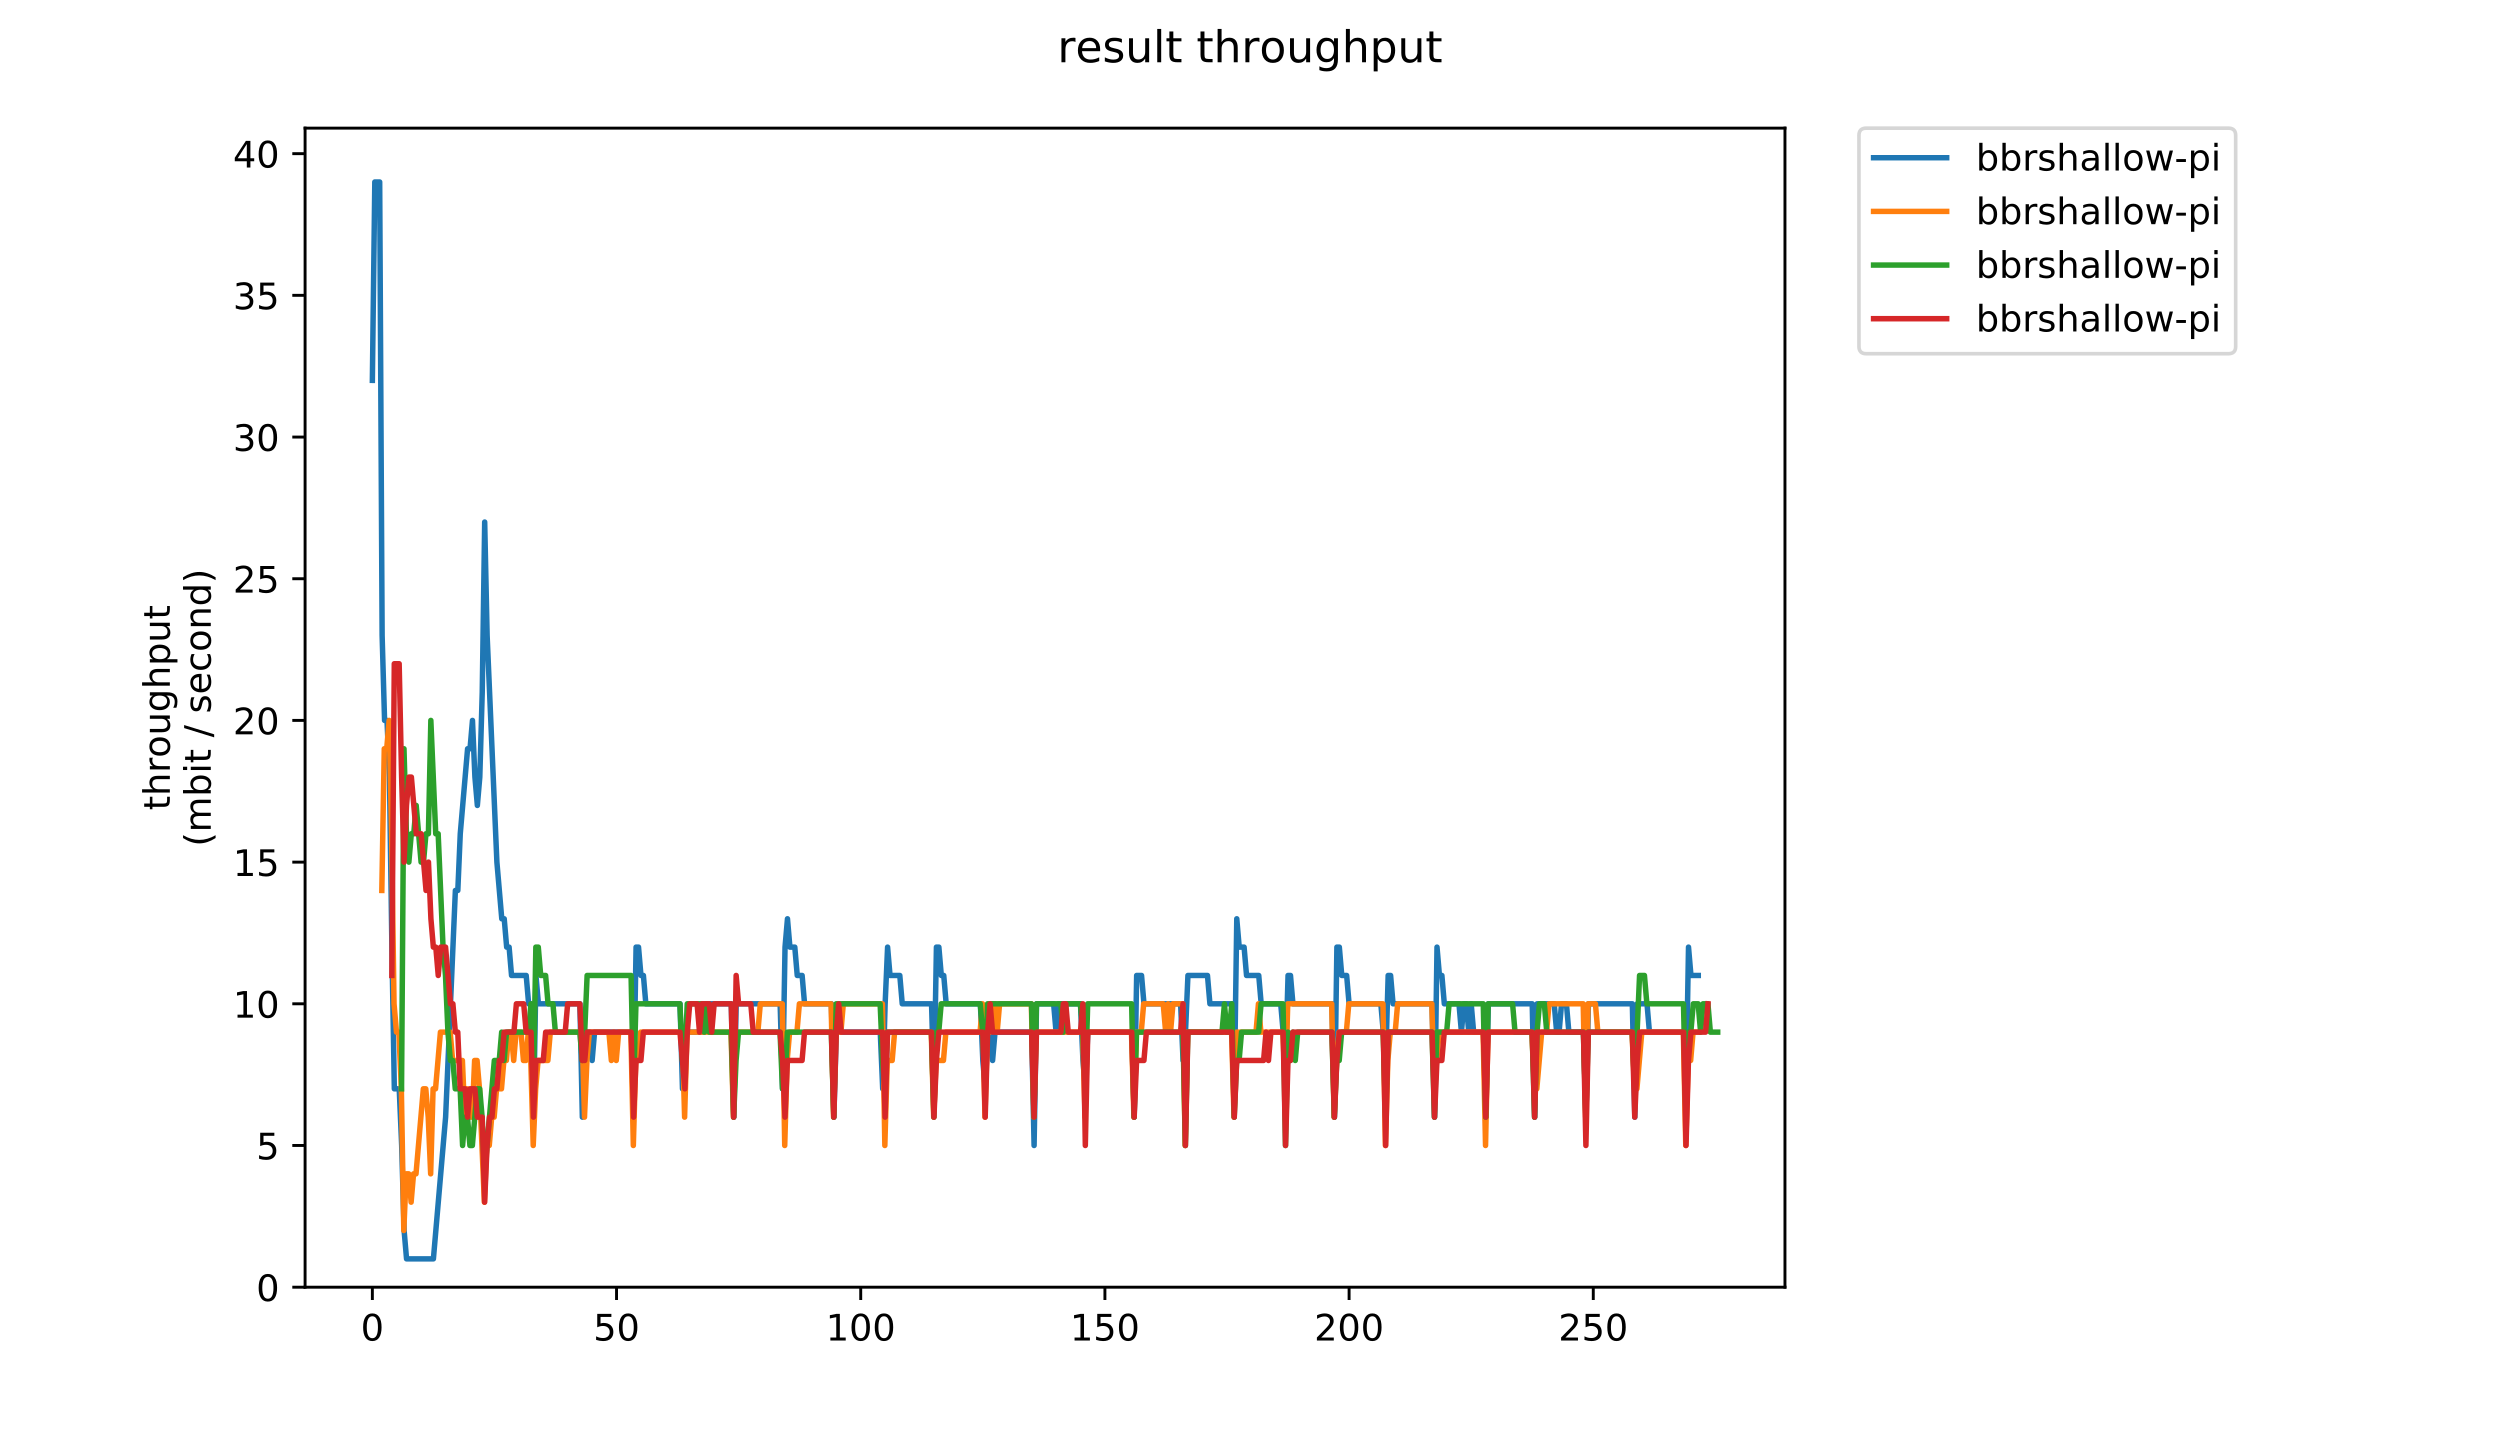 <?xml version="1.0" encoding="utf-8" standalone="no"?>
<!DOCTYPE svg PUBLIC "-//W3C//DTD SVG 1.1//EN"
  "http://www.w3.org/Graphics/SVG/1.1/DTD/svg11.dtd">
<!-- Created with matplotlib (https://matplotlib.org/) -->
<svg height="396pt" version="1.1" viewBox="0 0 684 396" width="684pt" xmlns="http://www.w3.org/2000/svg" xmlns:xlink="http://www.w3.org/1999/xlink">
 <defs>
  <style type="text/css">
*{stroke-linecap:butt;stroke-linejoin:round;}
  </style>
 </defs>
 <g id="figure_1">
  <g id="patch_1">
   <path d="M 0 396 
L 684 396 
L 684 0 
L 0 0 
z
" style="fill:#ffffff;"/>
  </g>
  <g id="axes_1">
   <g id="patch_2">
    <path d="M 83.472 352.174 
L 488.365 352.174 
L 488.365 35.062 
L 83.472 35.062 
z
" style="fill:#ffffff;"/>
   </g>
   <g id="matplotlib.axis_1">
    <g id="xtick_1">
     <g id="line2d_1">
      <defs>
       <path d="M 0 0 
L 0 3.5 
" id="mf1ff974ba1" style="stroke:#000000;stroke-width:0.8;"/>
      </defs>
      <g>
       <use style="stroke:#000000;stroke-width:0.8;" x="101.877" xlink:href="#mf1ff974ba1" y="352.174"/>
      </g>
     </g>
     <g id="text_1">
      <!-- 0 -->
      <defs>
       <path d="M 31.781 66.406 
Q 24.172 66.406 20.328 58.906 
Q 16.5 51.422 16.5 36.375 
Q 16.5 21.391 20.328 13.891 
Q 24.172 6.391 31.781 6.391 
Q 39.453 6.391 43.281 13.891 
Q 47.125 21.391 47.125 36.375 
Q 47.125 51.422 43.281 58.906 
Q 39.453 66.406 31.781 66.406 
z
M 31.781 74.219 
Q 44.047 74.219 50.516 64.516 
Q 56.984 54.828 56.984 36.375 
Q 56.984 17.969 50.516 8.266 
Q 44.047 -1.422 31.781 -1.422 
Q 19.531 -1.422 13.062 8.266 
Q 6.594 17.969 6.594 36.375 
Q 6.594 54.828 13.062 64.516 
Q 19.531 74.219 31.781 74.219 
z
" id="DejaVuSans-48"/>
      </defs>
      <g transform="translate(98.695 366.773)scale(0.1 -0.1)">
       <use xlink:href="#DejaVuSans-48"/>
      </g>
     </g>
    </g>
    <g id="xtick_2">
     <g id="line2d_2">
      <g>
       <use style="stroke:#000000;stroke-width:0.8;" x="168.685" xlink:href="#mf1ff974ba1" y="352.174"/>
      </g>
     </g>
     <g id="text_2">
      <!-- 50 -->
      <defs>
       <path d="M 10.797 72.906 
L 49.516 72.906 
L 49.516 64.594 
L 19.828 64.594 
L 19.828 46.734 
Q 21.969 47.469 24.109 47.828 
Q 26.266 48.188 28.422 48.188 
Q 40.625 48.188 47.75 41.5 
Q 54.891 34.812 54.891 23.391 
Q 54.891 11.625 47.562 5.094 
Q 40.234 -1.422 26.906 -1.422 
Q 22.312 -1.422 17.547 -0.641 
Q 12.797 0.141 7.719 1.703 
L 7.719 11.625 
Q 12.109 9.234 16.797 8.062 
Q 21.484 6.891 26.703 6.891 
Q 35.156 6.891 40.078 11.328 
Q 45.016 15.766 45.016 23.391 
Q 45.016 31 40.078 35.438 
Q 35.156 39.891 26.703 39.891 
Q 22.75 39.891 18.812 39.016 
Q 14.891 38.141 10.797 36.281 
z
" id="DejaVuSans-53"/>
      </defs>
      <g transform="translate(162.323 366.773)scale(0.1 -0.1)">
       <use xlink:href="#DejaVuSans-53"/>
       <use x="63.623" xlink:href="#DejaVuSans-48"/>
      </g>
     </g>
    </g>
    <g id="xtick_3">
     <g id="line2d_3">
      <g>
       <use style="stroke:#000000;stroke-width:0.8;" x="235.494" xlink:href="#mf1ff974ba1" y="352.174"/>
      </g>
     </g>
     <g id="text_3">
      <!-- 100 -->
      <defs>
       <path d="M 12.406 8.297 
L 28.516 8.297 
L 28.516 63.922 
L 10.984 60.406 
L 10.984 69.391 
L 28.422 72.906 
L 38.281 72.906 
L 38.281 8.297 
L 54.391 8.297 
L 54.391 0 
L 12.406 0 
z
" id="DejaVuSans-49"/>
      </defs>
      <g transform="translate(225.95 366.773)scale(0.1 -0.1)">
       <use xlink:href="#DejaVuSans-49"/>
       <use x="63.623" xlink:href="#DejaVuSans-48"/>
       <use x="127.246" xlink:href="#DejaVuSans-48"/>
      </g>
     </g>
    </g>
    <g id="xtick_4">
     <g id="line2d_4">
      <g>
       <use style="stroke:#000000;stroke-width:0.8;" x="302.303" xlink:href="#mf1ff974ba1" y="352.174"/>
      </g>
     </g>
     <g id="text_4">
      <!-- 150 -->
      <g transform="translate(292.759 366.773)scale(0.1 -0.1)">
       <use xlink:href="#DejaVuSans-49"/>
       <use x="63.623" xlink:href="#DejaVuSans-53"/>
       <use x="127.246" xlink:href="#DejaVuSans-48"/>
      </g>
     </g>
    </g>
    <g id="xtick_5">
     <g id="line2d_5">
      <g>
       <use style="stroke:#000000;stroke-width:0.8;" x="369.112" xlink:href="#mf1ff974ba1" y="352.174"/>
      </g>
     </g>
     <g id="text_5">
      <!-- 200 -->
      <defs>
       <path d="M 19.188 8.297 
L 53.609 8.297 
L 53.609 0 
L 7.328 0 
L 7.328 8.297 
Q 12.938 14.109 22.625 23.891 
Q 32.328 33.688 34.812 36.531 
Q 39.547 41.844 41.422 45.531 
Q 43.312 49.219 43.312 52.781 
Q 43.312 58.594 39.234 62.25 
Q 35.156 65.922 28.609 65.922 
Q 23.969 65.922 18.812 64.312 
Q 13.672 62.703 7.812 59.422 
L 7.812 69.391 
Q 13.766 71.781 18.938 73 
Q 24.125 74.219 28.422 74.219 
Q 39.75 74.219 46.484 68.547 
Q 53.219 62.891 53.219 53.422 
Q 53.219 48.922 51.531 44.891 
Q 49.859 40.875 45.406 35.406 
Q 44.188 33.984 37.641 27.219 
Q 31.109 20.453 19.188 8.297 
z
" id="DejaVuSans-50"/>
      </defs>
      <g transform="translate(359.568 366.773)scale(0.1 -0.1)">
       <use xlink:href="#DejaVuSans-50"/>
       <use x="63.623" xlink:href="#DejaVuSans-48"/>
       <use x="127.246" xlink:href="#DejaVuSans-48"/>
      </g>
     </g>
    </g>
    <g id="xtick_6">
     <g id="line2d_6">
      <g>
       <use style="stroke:#000000;stroke-width:0.8;" x="435.921" xlink:href="#mf1ff974ba1" y="352.174"/>
      </g>
     </g>
     <g id="text_6">
      <!-- 250 -->
      <g transform="translate(426.377 366.773)scale(0.1 -0.1)">
       <use xlink:href="#DejaVuSans-50"/>
       <use x="63.623" xlink:href="#DejaVuSans-53"/>
       <use x="127.246" xlink:href="#DejaVuSans-48"/>
      </g>
     </g>
    </g>
   </g>
   <g id="matplotlib.axis_2">
    <g id="ytick_1">
     <g id="line2d_7">
      <defs>
       <path d="M 0 0 
L -3.5 0 
" id="m4fc50d5220" style="stroke:#000000;stroke-width:0.8;"/>
      </defs>
      <g>
       <use style="stroke:#000000;stroke-width:0.8;" x="83.472" xlink:href="#m4fc50d5220" y="352.174"/>
      </g>
     </g>
     <g id="text_7">
      <!-- 0 -->
      <g transform="translate(70.11 355.973)scale(0.1 -0.1)">
       <use xlink:href="#DejaVuSans-48"/>
      </g>
     </g>
    </g>
    <g id="ytick_2">
     <g id="line2d_8">
      <g>
       <use style="stroke:#000000;stroke-width:0.8;" x="83.472" xlink:href="#m4fc50d5220" y="313.407"/>
      </g>
     </g>
     <g id="text_8">
      <!-- 5 -->
      <g transform="translate(70.11 317.207)scale(0.1 -0.1)">
       <use xlink:href="#DejaVuSans-53"/>
      </g>
     </g>
    </g>
    <g id="ytick_3">
     <g id="line2d_9">
      <g>
       <use style="stroke:#000000;stroke-width:0.8;" x="83.472" xlink:href="#m4fc50d5220" y="274.641"/>
      </g>
     </g>
     <g id="text_9">
      <!-- 10 -->
      <g transform="translate(63.747 278.44)scale(0.1 -0.1)">
       <use xlink:href="#DejaVuSans-49"/>
       <use x="63.623" xlink:href="#DejaVuSans-48"/>
      </g>
     </g>
    </g>
    <g id="ytick_4">
     <g id="line2d_10">
      <g>
       <use style="stroke:#000000;stroke-width:0.8;" x="83.472" xlink:href="#m4fc50d5220" y="235.874"/>
      </g>
     </g>
     <g id="text_10">
      <!-- 15 -->
      <g transform="translate(63.747 239.673)scale(0.1 -0.1)">
       <use xlink:href="#DejaVuSans-49"/>
       <use x="63.623" xlink:href="#DejaVuSans-53"/>
      </g>
     </g>
    </g>
    <g id="ytick_5">
     <g id="line2d_11">
      <g>
       <use style="stroke:#000000;stroke-width:0.8;" x="83.472" xlink:href="#m4fc50d5220" y="197.107"/>
      </g>
     </g>
     <g id="text_11">
      <!-- 20 -->
      <g transform="translate(63.747 200.907)scale(0.1 -0.1)">
       <use xlink:href="#DejaVuSans-50"/>
       <use x="63.623" xlink:href="#DejaVuSans-48"/>
      </g>
     </g>
    </g>
    <g id="ytick_6">
     <g id="line2d_12">
      <g>
       <use style="stroke:#000000;stroke-width:0.8;" x="83.472" xlink:href="#m4fc50d5220" y="158.341"/>
      </g>
     </g>
     <g id="text_12">
      <!-- 25 -->
      <g transform="translate(63.747 162.14)scale(0.1 -0.1)">
       <use xlink:href="#DejaVuSans-50"/>
       <use x="63.623" xlink:href="#DejaVuSans-53"/>
      </g>
     </g>
    </g>
    <g id="ytick_7">
     <g id="line2d_13">
      <g>
       <use style="stroke:#000000;stroke-width:0.8;" x="83.472" xlink:href="#m4fc50d5220" y="119.574"/>
      </g>
     </g>
     <g id="text_13">
      <!-- 30 -->
      <defs>
       <path d="M 40.578 39.312 
Q 47.656 37.797 51.625 33 
Q 55.609 28.219 55.609 21.188 
Q 55.609 10.406 48.188 4.484 
Q 40.766 -1.422 27.094 -1.422 
Q 22.516 -1.422 17.656 -0.516 
Q 12.797 0.391 7.625 2.203 
L 7.625 11.719 
Q 11.719 9.328 16.594 8.109 
Q 21.484 6.891 26.812 6.891 
Q 36.078 6.891 40.938 10.547 
Q 45.797 14.203 45.797 21.188 
Q 45.797 27.641 41.281 31.266 
Q 36.766 34.906 28.719 34.906 
L 20.219 34.906 
L 20.219 43.016 
L 29.109 43.016 
Q 36.375 43.016 40.234 45.922 
Q 44.094 48.828 44.094 54.297 
Q 44.094 59.906 40.109 62.906 
Q 36.141 65.922 28.719 65.922 
Q 24.656 65.922 20.016 65.031 
Q 15.375 64.156 9.812 62.312 
L 9.812 71.094 
Q 15.438 72.656 20.344 73.438 
Q 25.25 74.219 29.594 74.219 
Q 40.828 74.219 47.359 69.109 
Q 53.906 64.016 53.906 55.328 
Q 53.906 49.266 50.438 45.094 
Q 46.969 40.922 40.578 39.312 
z
" id="DejaVuSans-51"/>
      </defs>
      <g transform="translate(63.747 123.373)scale(0.1 -0.1)">
       <use xlink:href="#DejaVuSans-51"/>
       <use x="63.623" xlink:href="#DejaVuSans-48"/>
      </g>
     </g>
    </g>
    <g id="ytick_8">
     <g id="line2d_14">
      <g>
       <use style="stroke:#000000;stroke-width:0.8;" x="83.472" xlink:href="#m4fc50d5220" y="80.807"/>
      </g>
     </g>
     <g id="text_14">
      <!-- 35 -->
      <g transform="translate(63.747 84.606)scale(0.1 -0.1)">
       <use xlink:href="#DejaVuSans-51"/>
       <use x="63.623" xlink:href="#DejaVuSans-53"/>
      </g>
     </g>
    </g>
    <g id="ytick_9">
     <g id="line2d_15">
      <g>
       <use style="stroke:#000000;stroke-width:0.8;" x="83.472" xlink:href="#m4fc50d5220" y="42.041"/>
      </g>
     </g>
     <g id="text_15">
      <!-- 40 -->
      <defs>
       <path d="M 37.797 64.312 
L 12.891 25.391 
L 37.797 25.391 
z
M 35.203 72.906 
L 47.609 72.906 
L 47.609 25.391 
L 58.016 25.391 
L 58.016 17.188 
L 47.609 17.188 
L 47.609 0 
L 37.797 0 
L 37.797 17.188 
L 4.891 17.188 
L 4.891 26.703 
z
" id="DejaVuSans-52"/>
      </defs>
      <g transform="translate(63.747 45.84)scale(0.1 -0.1)">
       <use xlink:href="#DejaVuSans-52"/>
       <use x="63.623" xlink:href="#DejaVuSans-48"/>
      </g>
     </g>
    </g>
    <g id="text_16">
     <!-- throughput -->
     <defs>
      <path d="M 18.312 70.219 
L 18.312 54.688 
L 36.812 54.688 
L 36.812 47.703 
L 18.312 47.703 
L 18.312 18.016 
Q 18.312 11.328 20.141 9.422 
Q 21.969 7.516 27.594 7.516 
L 36.812 7.516 
L 36.812 0 
L 27.594 0 
Q 17.188 0 13.234 3.875 
Q 9.281 7.766 9.281 18.016 
L 9.281 47.703 
L 2.688 47.703 
L 2.688 54.688 
L 9.281 54.688 
L 9.281 70.219 
z
" id="DejaVuSans-116"/>
      <path d="M 54.891 33.016 
L 54.891 0 
L 45.906 0 
L 45.906 32.719 
Q 45.906 40.484 42.875 44.328 
Q 39.844 48.188 33.797 48.188 
Q 26.516 48.188 22.312 43.547 
Q 18.109 38.922 18.109 30.906 
L 18.109 0 
L 9.078 0 
L 9.078 75.984 
L 18.109 75.984 
L 18.109 46.188 
Q 21.344 51.125 25.703 53.562 
Q 30.078 56 35.797 56 
Q 45.219 56 50.047 50.172 
Q 54.891 44.344 54.891 33.016 
z
" id="DejaVuSans-104"/>
      <path d="M 41.109 46.297 
Q 39.594 47.172 37.812 47.578 
Q 36.031 48 33.891 48 
Q 26.266 48 22.188 43.047 
Q 18.109 38.094 18.109 28.812 
L 18.109 0 
L 9.078 0 
L 9.078 54.688 
L 18.109 54.688 
L 18.109 46.188 
Q 20.953 51.172 25.484 53.578 
Q 30.031 56 36.531 56 
Q 37.453 56 38.578 55.875 
Q 39.703 55.766 41.062 55.516 
z
" id="DejaVuSans-114"/>
      <path d="M 30.609 48.391 
Q 23.391 48.391 19.188 42.75 
Q 14.984 37.109 14.984 27.297 
Q 14.984 17.484 19.156 11.844 
Q 23.344 6.203 30.609 6.203 
Q 37.797 6.203 41.984 11.859 
Q 46.188 17.531 46.188 27.297 
Q 46.188 37.016 41.984 42.703 
Q 37.797 48.391 30.609 48.391 
z
M 30.609 56 
Q 42.328 56 49.016 48.375 
Q 55.719 40.766 55.719 27.297 
Q 55.719 13.875 49.016 6.219 
Q 42.328 -1.422 30.609 -1.422 
Q 18.844 -1.422 12.172 6.219 
Q 5.516 13.875 5.516 27.297 
Q 5.516 40.766 12.172 48.375 
Q 18.844 56 30.609 56 
z
" id="DejaVuSans-111"/>
      <path d="M 8.5 21.578 
L 8.5 54.688 
L 17.484 54.688 
L 17.484 21.922 
Q 17.484 14.156 20.5 10.266 
Q 23.531 6.391 29.594 6.391 
Q 36.859 6.391 41.078 11.031 
Q 45.312 15.672 45.312 23.688 
L 45.312 54.688 
L 54.297 54.688 
L 54.297 0 
L 45.312 0 
L 45.312 8.406 
Q 42.047 3.422 37.719 1 
Q 33.406 -1.422 27.688 -1.422 
Q 18.266 -1.422 13.375 4.438 
Q 8.5 10.297 8.5 21.578 
z
M 31.109 56 
z
" id="DejaVuSans-117"/>
      <path d="M 45.406 27.984 
Q 45.406 37.75 41.375 43.109 
Q 37.359 48.484 30.078 48.484 
Q 22.859 48.484 18.828 43.109 
Q 14.797 37.75 14.797 27.984 
Q 14.797 18.266 18.828 12.891 
Q 22.859 7.516 30.078 7.516 
Q 37.359 7.516 41.375 12.891 
Q 45.406 18.266 45.406 27.984 
z
M 54.391 6.781 
Q 54.391 -7.172 48.188 -13.984 
Q 42 -20.797 29.203 -20.797 
Q 24.469 -20.797 20.266 -20.094 
Q 16.062 -19.391 12.109 -17.922 
L 12.109 -9.188 
Q 16.062 -11.328 19.922 -12.344 
Q 23.781 -13.375 27.781 -13.375 
Q 36.625 -13.375 41.016 -8.766 
Q 45.406 -4.156 45.406 5.172 
L 45.406 9.625 
Q 42.625 4.781 38.281 2.391 
Q 33.938 0 27.875 0 
Q 17.828 0 11.672 7.656 
Q 5.516 15.328 5.516 27.984 
Q 5.516 40.672 11.672 48.328 
Q 17.828 56 27.875 56 
Q 33.938 56 38.281 53.609 
Q 42.625 51.219 45.406 46.391 
L 45.406 54.688 
L 54.391 54.688 
z
" id="DejaVuSans-103"/>
      <path d="M 18.109 8.203 
L 18.109 -20.797 
L 9.078 -20.797 
L 9.078 54.688 
L 18.109 54.688 
L 18.109 46.391 
Q 20.953 51.266 25.266 53.625 
Q 29.594 56 35.594 56 
Q 45.562 56 51.781 48.094 
Q 58.016 40.188 58.016 27.297 
Q 58.016 14.406 51.781 6.484 
Q 45.562 -1.422 35.594 -1.422 
Q 29.594 -1.422 25.266 0.953 
Q 20.953 3.328 18.109 8.203 
z
M 48.688 27.297 
Q 48.688 37.203 44.609 42.844 
Q 40.531 48.484 33.406 48.484 
Q 26.266 48.484 22.188 42.844 
Q 18.109 37.203 18.109 27.297 
Q 18.109 17.391 22.188 11.75 
Q 26.266 6.109 33.406 6.109 
Q 40.531 6.109 44.609 11.75 
Q 48.688 17.391 48.688 27.297 
z
" id="DejaVuSans-112"/>
     </defs>
     <g transform="translate(46.47 221.675)rotate(-90)scale(0.1 -0.1)">
      <use xlink:href="#DejaVuSans-116"/>
      <use x="39.209" xlink:href="#DejaVuSans-104"/>
      <use x="102.588" xlink:href="#DejaVuSans-114"/>
      <use x="143.67" xlink:href="#DejaVuSans-111"/>
      <use x="204.852" xlink:href="#DejaVuSans-117"/>
      <use x="268.23" xlink:href="#DejaVuSans-103"/>
      <use x="331.707" xlink:href="#DejaVuSans-104"/>
      <use x="395.086" xlink:href="#DejaVuSans-112"/>
      <use x="458.562" xlink:href="#DejaVuSans-117"/>
      <use x="521.941" xlink:href="#DejaVuSans-116"/>
     </g>
     <!-- (mbit / second) -->
     <defs>
      <path d="M 31 75.875 
Q 24.469 64.656 21.281 53.656 
Q 18.109 42.672 18.109 31.391 
Q 18.109 20.125 21.312 9.062 
Q 24.516 -2 31 -13.188 
L 23.188 -13.188 
Q 15.875 -1.703 12.234 9.375 
Q 8.594 20.453 8.594 31.391 
Q 8.594 42.281 12.203 53.312 
Q 15.828 64.359 23.188 75.875 
z
" id="DejaVuSans-40"/>
      <path d="M 52 44.188 
Q 55.375 50.25 60.062 53.125 
Q 64.75 56 71.094 56 
Q 79.641 56 84.281 50.016 
Q 88.922 44.047 88.922 33.016 
L 88.922 0 
L 79.891 0 
L 79.891 32.719 
Q 79.891 40.578 77.094 44.375 
Q 74.312 48.188 68.609 48.188 
Q 61.625 48.188 57.562 43.547 
Q 53.516 38.922 53.516 30.906 
L 53.516 0 
L 44.484 0 
L 44.484 32.719 
Q 44.484 40.625 41.703 44.406 
Q 38.922 48.188 33.109 48.188 
Q 26.219 48.188 22.156 43.531 
Q 18.109 38.875 18.109 30.906 
L 18.109 0 
L 9.078 0 
L 9.078 54.688 
L 18.109 54.688 
L 18.109 46.188 
Q 21.188 51.219 25.484 53.609 
Q 29.781 56 35.688 56 
Q 41.656 56 45.828 52.969 
Q 50 49.953 52 44.188 
z
" id="DejaVuSans-109"/>
      <path d="M 48.688 27.297 
Q 48.688 37.203 44.609 42.844 
Q 40.531 48.484 33.406 48.484 
Q 26.266 48.484 22.188 42.844 
Q 18.109 37.203 18.109 27.297 
Q 18.109 17.391 22.188 11.75 
Q 26.266 6.109 33.406 6.109 
Q 40.531 6.109 44.609 11.75 
Q 48.688 17.391 48.688 27.297 
z
M 18.109 46.391 
Q 20.953 51.266 25.266 53.625 
Q 29.594 56 35.594 56 
Q 45.562 56 51.781 48.094 
Q 58.016 40.188 58.016 27.297 
Q 58.016 14.406 51.781 6.484 
Q 45.562 -1.422 35.594 -1.422 
Q 29.594 -1.422 25.266 0.953 
Q 20.953 3.328 18.109 8.203 
L 18.109 0 
L 9.078 0 
L 9.078 75.984 
L 18.109 75.984 
z
" id="DejaVuSans-98"/>
      <path d="M 9.422 54.688 
L 18.406 54.688 
L 18.406 0 
L 9.422 0 
z
M 9.422 75.984 
L 18.406 75.984 
L 18.406 64.594 
L 9.422 64.594 
z
" id="DejaVuSans-105"/>
      <path id="DejaVuSans-32"/>
      <path d="M 25.391 72.906 
L 33.688 72.906 
L 8.297 -9.281 
L 0 -9.281 
z
" id="DejaVuSans-47"/>
      <path d="M 44.281 53.078 
L 44.281 44.578 
Q 40.484 46.531 36.375 47.5 
Q 32.281 48.484 27.875 48.484 
Q 21.188 48.484 17.844 46.438 
Q 14.5 44.391 14.5 40.281 
Q 14.5 37.156 16.891 35.375 
Q 19.281 33.594 26.516 31.984 
L 29.594 31.297 
Q 39.156 29.25 43.188 25.516 
Q 47.219 21.781 47.219 15.094 
Q 47.219 7.469 41.188 3.016 
Q 35.156 -1.422 24.609 -1.422 
Q 20.219 -1.422 15.453 -0.562 
Q 10.688 0.297 5.422 2 
L 5.422 11.281 
Q 10.406 8.688 15.234 7.391 
Q 20.062 6.109 24.812 6.109 
Q 31.156 6.109 34.562 8.281 
Q 37.984 10.453 37.984 14.406 
Q 37.984 18.062 35.516 20.016 
Q 33.062 21.969 24.703 23.781 
L 21.578 24.516 
Q 13.234 26.266 9.516 29.906 
Q 5.812 33.547 5.812 39.891 
Q 5.812 47.609 11.281 51.797 
Q 16.75 56 26.812 56 
Q 31.781 56 36.172 55.266 
Q 40.578 54.547 44.281 53.078 
z
" id="DejaVuSans-115"/>
      <path d="M 56.203 29.594 
L 56.203 25.203 
L 14.891 25.203 
Q 15.484 15.922 20.484 11.062 
Q 25.484 6.203 34.422 6.203 
Q 39.594 6.203 44.453 7.469 
Q 49.312 8.734 54.109 11.281 
L 54.109 2.781 
Q 49.266 0.734 44.188 -0.344 
Q 39.109 -1.422 33.891 -1.422 
Q 20.797 -1.422 13.156 6.188 
Q 5.516 13.812 5.516 26.812 
Q 5.516 40.234 12.766 48.109 
Q 20.016 56 32.328 56 
Q 43.359 56 49.781 48.891 
Q 56.203 41.797 56.203 29.594 
z
M 47.219 32.234 
Q 47.125 39.594 43.094 43.984 
Q 39.062 48.391 32.422 48.391 
Q 24.906 48.391 20.391 44.141 
Q 15.875 39.891 15.188 32.172 
z
" id="DejaVuSans-101"/>
      <path d="M 48.781 52.594 
L 48.781 44.188 
Q 44.969 46.297 41.141 47.344 
Q 37.312 48.391 33.406 48.391 
Q 24.656 48.391 19.812 42.844 
Q 14.984 37.312 14.984 27.297 
Q 14.984 17.281 19.812 11.734 
Q 24.656 6.203 33.406 6.203 
Q 37.312 6.203 41.141 7.25 
Q 44.969 8.297 48.781 10.406 
L 48.781 2.094 
Q 45.016 0.344 40.984 -0.531 
Q 36.969 -1.422 32.422 -1.422 
Q 20.062 -1.422 12.781 6.344 
Q 5.516 14.109 5.516 27.297 
Q 5.516 40.672 12.859 48.328 
Q 20.219 56 33.016 56 
Q 37.156 56 41.109 55.141 
Q 45.062 54.297 48.781 52.594 
z
" id="DejaVuSans-99"/>
      <path d="M 54.891 33.016 
L 54.891 0 
L 45.906 0 
L 45.906 32.719 
Q 45.906 40.484 42.875 44.328 
Q 39.844 48.188 33.797 48.188 
Q 26.516 48.188 22.312 43.547 
Q 18.109 38.922 18.109 30.906 
L 18.109 0 
L 9.078 0 
L 9.078 54.688 
L 18.109 54.688 
L 18.109 46.188 
Q 21.344 51.125 25.703 53.562 
Q 30.078 56 35.797 56 
Q 45.219 56 50.047 50.172 
Q 54.891 44.344 54.891 33.016 
z
" id="DejaVuSans-110"/>
      <path d="M 45.406 46.391 
L 45.406 75.984 
L 54.391 75.984 
L 54.391 0 
L 45.406 0 
L 45.406 8.203 
Q 42.578 3.328 38.25 0.953 
Q 33.938 -1.422 27.875 -1.422 
Q 17.969 -1.422 11.734 6.484 
Q 5.516 14.406 5.516 27.297 
Q 5.516 40.188 11.734 48.094 
Q 17.969 56 27.875 56 
Q 33.938 56 38.25 53.625 
Q 42.578 51.266 45.406 46.391 
z
M 14.797 27.297 
Q 14.797 17.391 18.875 11.75 
Q 22.953 6.109 30.078 6.109 
Q 37.203 6.109 41.297 11.75 
Q 45.406 17.391 45.406 27.297 
Q 45.406 37.203 41.297 42.844 
Q 37.203 48.484 30.078 48.484 
Q 22.953 48.484 18.875 42.844 
Q 14.797 37.203 14.797 27.297 
z
" id="DejaVuSans-100"/>
      <path d="M 8.016 75.875 
L 15.828 75.875 
Q 23.141 64.359 26.781 53.312 
Q 30.422 42.281 30.422 31.391 
Q 30.422 20.453 26.781 9.375 
Q 23.141 -1.703 15.828 -13.188 
L 8.016 -13.188 
Q 14.5 -2 17.703 9.062 
Q 20.906 20.125 20.906 31.391 
Q 20.906 42.672 17.703 53.656 
Q 14.5 64.656 8.016 75.875 
z
" id="DejaVuSans-41"/>
     </defs>
     <g transform="translate(57.668 231.609)rotate(-90)scale(0.1 -0.1)">
      <use xlink:href="#DejaVuSans-40"/>
      <use x="39.014" xlink:href="#DejaVuSans-109"/>
      <use x="136.426" xlink:href="#DejaVuSans-98"/>
      <use x="199.902" xlink:href="#DejaVuSans-105"/>
      <use x="227.686" xlink:href="#DejaVuSans-116"/>
      <use x="266.895" xlink:href="#DejaVuSans-32"/>
      <use x="298.682" xlink:href="#DejaVuSans-47"/>
      <use x="332.373" xlink:href="#DejaVuSans-32"/>
      <use x="364.16" xlink:href="#DejaVuSans-115"/>
      <use x="416.26" xlink:href="#DejaVuSans-101"/>
      <use x="477.783" xlink:href="#DejaVuSans-99"/>
      <use x="532.764" xlink:href="#DejaVuSans-111"/>
      <use x="593.945" xlink:href="#DejaVuSans-110"/>
      <use x="657.324" xlink:href="#DejaVuSans-100"/>
      <use x="720.801" xlink:href="#DejaVuSans-41"/>
     </g>
    </g>
   </g>
   <g id="line2d_16">
    <path clip-path="url(#p6dbb0703dd)" d="M 101.877 104.067 
L 102.545 49.794 
L 103.881 49.794 
L 104.549 173.847 
L 105.217 197.107 
L 105.885 197.107 
L 106.553 212.614 
L 107.221 259.134 
L 107.889 297.901 
L 109.226 297.901 
L 109.894 313.407 
L 110.562 336.667 
L 111.23 344.421 
L 118.579 344.421 
L 121.919 305.654 
L 124.592 243.627 
L 125.26 243.627 
L 125.928 228.121 
L 127.932 204.861 
L 128.6 204.861 
L 129.268 197.107 
L 129.936 212.614 
L 130.604 220.367 
L 131.272 212.614 
L 131.941 189.354 
L 132.609 142.834 
L 133.277 173.847 
L 135.949 235.874 
L 137.285 251.381 
L 137.953 251.381 
L 138.621 259.134 
L 139.29 259.134 
L 139.958 266.887 
L 143.966 266.887 
L 144.634 274.641 
L 145.302 274.641 
L 145.97 305.654 
L 146.638 266.887 
L 147.307 274.641 
L 158.664 274.641 
L 159.332 305.654 
L 160 282.394 
L 161.336 282.394 
L 162.005 290.147 
L 162.673 282.394 
L 172.694 282.394 
L 173.362 297.901 
L 174.03 259.134 
L 174.698 259.134 
L 175.366 266.887 
L 176.034 266.887 
L 176.702 274.641 
L 186.056 274.641 
L 186.724 297.901 
L 187.392 282.394 
L 192.068 282.394 
L 192.737 274.641 
L 200.086 274.641 
L 200.754 305.654 
L 201.422 274.641 
L 213.447 274.641 
L 214.115 297.901 
L 214.783 259.134 
L 215.452 251.381 
L 216.12 259.134 
L 217.456 259.134 
L 218.124 266.887 
L 219.46 266.887 
L 220.128 274.641 
L 227.477 274.641 
L 228.145 305.654 
L 228.813 282.394 
L 240.839 282.394 
L 241.507 297.901 
L 242.175 274.641 
L 242.843 259.134 
L 243.511 266.887 
L 246.184 266.887 
L 246.852 274.641 
L 254.869 274.641 
L 255.537 297.901 
L 256.205 259.134 
L 256.873 259.134 
L 257.541 266.887 
L 258.209 266.887 
L 258.877 274.641 
L 268.231 274.641 
L 268.899 290.147 
L 269.567 297.901 
L 270.235 282.394 
L 270.903 282.394 
L 271.571 290.147 
L 272.239 282.394 
L 282.26 282.394 
L 282.928 313.407 
L 283.597 274.641 
L 288.273 274.641 
L 288.941 282.394 
L 289.609 274.641 
L 295.622 274.641 
L 296.29 290.147 
L 296.958 297.901 
L 297.626 282.394 
L 309.652 282.394 
L 310.32 305.654 
L 310.988 266.887 
L 312.324 266.887 
L 312.992 274.641 
L 323.014 274.641 
L 323.682 290.147 
L 324.35 282.394 
L 325.018 266.887 
L 330.363 266.887 
L 331.031 274.641 
L 337.044 274.641 
L 337.712 297.901 
L 338.38 251.381 
L 339.048 259.134 
L 340.384 259.134 
L 341.052 266.887 
L 344.393 266.887 
L 345.061 274.641 
L 350.405 274.641 
L 351.742 290.147 
L 352.41 266.887 
L 353.078 266.887 
L 353.746 274.641 
L 364.435 274.641 
L 365.103 305.654 
L 365.771 259.134 
L 366.439 259.134 
L 367.108 266.887 
L 368.444 266.887 
L 369.112 274.641 
L 377.797 274.641 
L 379.133 290.147 
L 379.801 266.887 
L 380.469 266.887 
L 381.137 274.641 
L 391.827 274.641 
L 392.495 305.654 
L 393.163 259.134 
L 393.831 266.887 
L 394.499 266.887 
L 395.167 274.641 
L 399.176 274.641 
L 399.844 282.394 
L 400.512 274.641 
L 401.18 274.641 
L 401.848 282.394 
L 402.516 274.641 
L 403.184 282.394 
L 405.857 282.394 
L 406.525 305.654 
L 407.193 274.641 
L 419.218 274.641 
L 419.887 305.654 
L 420.555 274.641 
L 425.231 274.641 
L 425.899 282.394 
L 426.567 282.394 
L 427.236 274.641 
L 428.572 274.641 
L 429.24 282.394 
L 433.248 282.394 
L 433.916 305.654 
L 434.584 274.641 
L 446.61 274.641 
L 447.278 305.654 
L 447.946 274.641 
L 450.619 274.641 
L 451.287 282.394 
L 460.64 282.394 
L 461.308 297.901 
L 461.976 259.134 
L 462.644 266.887 
L 464.648 266.887 
L 464.648 266.887 
" style="fill:none;stroke:#1f77b4;stroke-linecap:square;stroke-width:1.5;"/>
   </g>
   <g id="line2d_17">
    <path clip-path="url(#p6dbb0703dd)" d="M 104.466 243.627 
L 105.134 204.861 
L 105.802 204.861 
L 106.47 197.107 
L 107.138 228.121 
L 107.807 274.641 
L 108.475 282.394 
L 109.143 282.394 
L 109.811 297.901 
L 110.479 336.667 
L 111.147 321.161 
L 111.815 321.161 
L 112.483 328.914 
L 113.151 321.161 
L 113.819 321.161 
L 115.824 297.901 
L 116.492 297.901 
L 117.16 305.654 
L 117.828 321.161 
L 118.496 297.901 
L 119.164 297.901 
L 120.5 282.394 
L 123.173 282.394 
L 123.841 290.147 
L 126.513 290.147 
L 127.181 305.654 
L 127.849 297.901 
L 128.517 305.654 
L 129.185 305.654 
L 129.853 290.147 
L 130.522 290.147 
L 131.19 297.901 
L 132.526 328.914 
L 133.194 313.407 
L 133.862 313.407 
L 134.53 305.654 
L 135.198 305.654 
L 135.866 297.901 
L 137.202 297.901 
L 137.87 290.147 
L 138.539 290.147 
L 139.207 282.394 
L 139.875 282.394 
L 140.543 290.147 
L 141.211 282.394 
L 142.547 282.394 
L 143.215 290.147 
L 143.883 290.147 
L 144.551 282.394 
L 145.219 290.147 
L 145.888 313.407 
L 146.556 297.901 
L 147.224 290.147 
L 149.896 290.147 
L 150.564 282.394 
L 159.249 282.394 
L 159.917 305.654 
L 160.585 290.147 
L 161.254 282.394 
L 166.598 282.394 
L 167.266 290.147 
L 167.934 282.394 
L 168.603 290.147 
L 169.271 282.394 
L 172.611 282.394 
L 173.279 313.407 
L 173.947 290.147 
L 174.615 290.147 
L 175.283 282.394 
L 186.641 282.394 
L 187.309 305.654 
L 187.977 282.394 
L 200.003 282.394 
L 200.671 305.654 
L 201.339 282.394 
L 207.352 282.394 
L 208.02 274.641 
L 214.033 274.641 
L 214.701 313.407 
L 215.369 290.147 
L 216.037 282.394 
L 218.041 282.394 
L 218.709 274.641 
L 227.394 274.641 
L 228.062 305.654 
L 228.73 282.394 
L 230.067 282.394 
L 230.735 274.641 
L 241.424 274.641 
L 242.092 313.407 
L 242.76 290.147 
L 244.097 290.147 
L 244.765 282.394 
L 254.786 282.394 
L 255.454 305.654 
L 256.122 290.147 
L 258.126 290.147 
L 258.794 282.394 
L 268.148 282.394 
L 268.816 274.641 
L 269.484 305.654 
L 270.152 282.394 
L 270.82 282.394 
L 271.488 274.641 
L 272.156 274.641 
L 272.824 282.394 
L 273.492 274.641 
L 282.178 274.641 
L 282.846 305.654 
L 283.514 282.394 
L 296.207 282.394 
L 296.875 305.654 
L 297.544 282.394 
L 309.569 282.394 
L 310.237 305.654 
L 310.905 282.394 
L 312.242 282.394 
L 312.91 274.641 
L 318.254 274.641 
L 318.922 282.394 
L 319.59 274.641 
L 320.259 282.394 
L 320.927 274.641 
L 323.599 274.641 
L 324.267 313.407 
L 324.935 282.394 
L 336.961 282.394 
L 337.629 305.654 
L 338.297 282.394 
L 343.642 282.394 
L 344.31 274.641 
L 344.978 282.394 
L 350.991 282.394 
L 351.659 297.901 
L 352.327 274.641 
L 364.352 274.641 
L 365.02 305.654 
L 365.689 290.147 
L 366.357 282.394 
L 368.361 282.394 
L 369.029 274.641 
L 378.382 274.641 
L 379.05 313.407 
L 379.718 290.147 
L 380.386 282.394 
L 381.723 282.394 
L 382.391 274.641 
L 391.744 274.641 
L 392.412 297.901 
L 393.748 282.394 
L 405.774 282.394 
L 406.442 313.407 
L 407.11 282.394 
L 419.136 282.394 
L 419.804 297.901 
L 420.472 297.901 
L 421.808 282.394 
L 423.144 282.394 
L 423.812 274.641 
L 433.165 274.641 
L 433.834 305.654 
L 434.502 274.641 
L 436.506 274.641 
L 437.174 282.394 
L 446.527 282.394 
L 447.195 297.901 
L 447.863 297.901 
L 449.2 282.394 
L 460.557 282.394 
L 461.225 313.407 
L 461.893 290.147 
L 462.561 290.147 
L 463.229 282.394 
L 464.566 282.394 
L 464.566 282.394 
" style="fill:none;stroke:#ff7f0e;stroke-linecap:square;stroke-width:1.5;"/>
   </g>
   <g id="line2d_18">
    <path clip-path="url(#p6dbb0703dd)" d="M 109.862 297.901 
L 110.53 204.861 
L 111.198 228.121 
L 111.866 235.874 
L 112.534 228.121 
L 113.202 228.121 
L 113.87 220.367 
L 115.206 235.874 
L 115.874 235.874 
L 116.542 228.121 
L 117.211 228.121 
L 117.879 197.107 
L 119.215 228.121 
L 119.883 228.121 
L 121.219 259.134 
L 121.887 266.887 
L 122.555 282.394 
L 123.223 290.147 
L 123.891 290.147 
L 124.559 297.901 
L 125.896 297.901 
L 126.564 313.407 
L 127.232 305.654 
L 127.9 305.654 
L 128.568 313.407 
L 129.236 313.407 
L 130.572 297.901 
L 131.24 297.901 
L 131.908 305.654 
L 132.577 321.161 
L 135.249 290.147 
L 136.585 290.147 
L 137.253 282.394 
L 137.921 290.147 
L 138.589 282.394 
L 144.602 282.394 
L 145.27 274.641 
L 145.938 297.901 
L 146.606 259.134 
L 147.274 259.134 
L 147.943 266.887 
L 149.279 266.887 
L 149.947 274.641 
L 151.283 274.641 
L 151.951 282.394 
L 158.632 282.394 
L 159.3 290.147 
L 159.968 282.394 
L 160.636 266.887 
L 172.662 266.887 
L 173.33 297.901 
L 173.998 274.641 
L 186.024 274.641 
L 186.692 290.147 
L 187.36 290.147 
L 188.028 274.641 
L 192.036 274.641 
L 192.704 282.394 
L 193.373 274.641 
L 194.041 282.394 
L 200.053 282.394 
L 200.722 305.654 
L 201.39 290.147 
L 202.058 282.394 
L 213.415 282.394 
L 214.083 297.901 
L 214.751 297.901 
L 215.419 282.394 
L 227.445 282.394 
L 228.113 305.654 
L 228.781 274.641 
L 240.807 274.641 
L 241.475 290.147 
L 242.143 297.901 
L 242.811 282.394 
L 254.837 282.394 
L 255.505 305.654 
L 256.173 282.394 
L 256.841 282.394 
L 257.509 274.641 
L 268.198 274.641 
L 268.867 282.394 
L 269.535 297.901 
L 270.203 274.641 
L 282.228 274.641 
L 282.896 305.654 
L 283.564 274.641 
L 290.245 274.641 
L 290.913 282.394 
L 291.582 274.641 
L 295.59 274.641 
L 296.258 282.394 
L 296.926 297.901 
L 297.594 274.641 
L 309.62 274.641 
L 310.288 305.654 
L 310.956 282.394 
L 323.65 282.394 
L 324.318 313.407 
L 324.986 282.394 
L 334.339 282.394 
L 335.007 274.641 
L 335.675 282.394 
L 336.343 282.394 
L 337.012 274.641 
L 337.68 305.654 
L 338.348 290.147 
L 339.016 290.147 
L 339.684 282.394 
L 344.361 282.394 
L 345.029 274.641 
L 351.041 274.641 
L 351.709 313.407 
L 352.378 282.394 
L 353.046 290.147 
L 353.714 282.394 
L 354.382 290.147 
L 355.05 282.394 
L 364.403 282.394 
L 365.071 305.654 
L 365.739 290.147 
L 366.407 290.147 
L 367.076 282.394 
L 378.433 282.394 
L 379.101 305.654 
L 379.769 282.394 
L 391.795 282.394 
L 392.463 305.654 
L 393.131 282.394 
L 395.803 282.394 
L 396.471 274.641 
L 405.825 274.641 
L 406.493 305.654 
L 407.161 274.641 
L 413.842 274.641 
L 414.51 282.394 
L 419.186 282.394 
L 419.854 305.654 
L 420.523 282.394 
L 421.191 274.641 
L 422.527 274.641 
L 423.195 282.394 
L 433.216 282.394 
L 433.884 305.654 
L 434.552 282.394 
L 446.578 282.394 
L 447.246 297.901 
L 448.582 266.887 
L 449.918 266.887 
L 450.587 274.641 
L 460.608 274.641 
L 461.276 305.654 
L 461.944 282.394 
L 462.612 282.394 
L 463.28 274.641 
L 464.616 274.641 
L 465.284 282.394 
L 465.953 274.641 
L 467.289 274.641 
L 467.957 282.394 
L 469.961 282.394 
L 469.961 282.394 
" style="fill:none;stroke:#2ca02c;stroke-linecap:square;stroke-width:1.5;"/>
   </g>
   <g id="line2d_19">
    <path clip-path="url(#p6dbb0703dd)" d="M 107.208 266.887 
L 107.876 181.601 
L 109.212 181.601 
L 109.88 212.614 
L 110.548 235.874 
L 111.216 220.367 
L 111.885 212.614 
L 112.553 212.614 
L 113.889 228.121 
L 115.225 228.121 
L 116.561 243.627 
L 117.229 235.874 
L 117.897 251.381 
L 118.565 259.134 
L 119.234 259.134 
L 119.902 266.887 
L 120.57 259.134 
L 121.906 259.134 
L 123.242 274.641 
L 123.91 274.641 
L 124.578 282.394 
L 125.246 282.394 
L 125.914 297.901 
L 127.251 297.901 
L 127.919 305.654 
L 128.587 297.901 
L 129.923 297.901 
L 130.591 305.654 
L 131.927 305.654 
L 132.595 328.914 
L 133.263 313.407 
L 133.931 305.654 
L 134.6 305.654 
L 135.268 297.901 
L 135.936 297.901 
L 136.604 290.147 
L 137.272 290.147 
L 137.94 282.394 
L 140.612 282.394 
L 141.28 274.641 
L 143.285 274.641 
L 143.953 282.394 
L 145.289 282.394 
L 145.957 305.654 
L 146.625 290.147 
L 148.629 290.147 
L 149.297 282.394 
L 154.642 282.394 
L 155.31 274.641 
L 158.651 274.641 
L 159.319 290.147 
L 159.987 290.147 
L 160.655 282.394 
L 172.681 282.394 
L 173.349 305.654 
L 174.017 290.147 
L 175.353 290.147 
L 176.021 282.394 
L 186.042 282.394 
L 187.378 297.901 
L 188.047 282.394 
L 188.715 274.641 
L 190.719 274.641 
L 191.387 282.394 
L 192.055 274.641 
L 194.059 274.641 
L 194.727 282.394 
L 195.396 274.641 
L 200.072 274.641 
L 200.74 305.654 
L 201.408 266.887 
L 202.076 274.641 
L 205.417 274.641 
L 206.085 282.394 
L 213.434 282.394 
L 214.102 290.147 
L 214.77 305.654 
L 215.438 290.147 
L 219.447 290.147 
L 220.115 282.394 
L 227.464 282.394 
L 228.132 305.654 
L 228.8 282.394 
L 229.468 274.641 
L 230.136 282.394 
L 241.494 282.394 
L 242.162 305.654 
L 242.83 282.394 
L 254.855 282.394 
L 255.523 305.654 
L 256.192 290.147 
L 256.86 282.394 
L 268.885 282.394 
L 269.553 305.654 
L 270.221 282.394 
L 270.89 274.641 
L 271.558 282.394 
L 282.247 282.394 
L 282.915 305.654 
L 283.583 282.394 
L 290.264 282.394 
L 290.932 274.641 
L 291.6 274.641 
L 292.268 282.394 
L 295.609 282.394 
L 296.277 274.641 
L 296.945 313.407 
L 297.613 282.394 
L 309.639 282.394 
L 310.307 305.654 
L 310.975 290.147 
L 312.979 290.147 
L 313.647 282.394 
L 323 282.394 
L 323.668 274.641 
L 324.337 313.407 
L 325.005 282.394 
L 337.03 282.394 
L 337.698 305.654 
L 338.366 290.147 
L 345.715 290.147 
L 346.383 282.394 
L 347.052 290.147 
L 347.72 282.394 
L 351.06 282.394 
L 351.728 313.407 
L 352.396 290.147 
L 353.064 290.147 
L 353.732 282.394 
L 364.422 282.394 
L 365.09 305.654 
L 365.758 290.147 
L 366.426 282.394 
L 378.452 282.394 
L 379.12 313.407 
L 379.788 282.394 
L 391.813 282.394 
L 392.482 305.654 
L 393.15 290.147 
L 394.486 290.147 
L 395.154 282.394 
L 405.843 282.394 
L 406.511 305.654 
L 407.18 282.394 
L 419.205 282.394 
L 419.873 305.654 
L 420.541 282.394 
L 433.235 282.394 
L 433.903 313.407 
L 434.571 282.394 
L 446.597 282.394 
L 447.265 305.654 
L 447.933 290.147 
L 448.601 282.394 
L 460.627 282.394 
L 461.295 313.407 
L 461.963 290.147 
L 462.631 282.394 
L 466.639 282.394 
L 467.307 274.641 
L 467.307 274.641 
" style="fill:none;stroke:#d62728;stroke-linecap:square;stroke-width:1.5;"/>
   </g>
   <g id="patch_3">
    <path d="M 83.472 352.174 
L 83.472 35.062 
" style="fill:none;stroke:#000000;stroke-linecap:square;stroke-linejoin:miter;stroke-width:0.8;"/>
   </g>
   <g id="patch_4">
    <path d="M 488.365 352.174 
L 488.365 35.062 
" style="fill:none;stroke:#000000;stroke-linecap:square;stroke-linejoin:miter;stroke-width:0.8;"/>
   </g>
   <g id="patch_5">
    <path d="M 83.472 352.174 
L 488.365 352.174 
" style="fill:none;stroke:#000000;stroke-linecap:square;stroke-linejoin:miter;stroke-width:0.8;"/>
   </g>
   <g id="patch_6">
    <path d="M 83.472 35.062 
L 488.365 35.062 
" style="fill:none;stroke:#000000;stroke-linecap:square;stroke-linejoin:miter;stroke-width:0.8;"/>
   </g>
   <g id="legend_1">
    <g id="patch_7">
     <path d="M 510.61 96.775 
L 609.68 96.775 
Q 611.68 96.775 611.68 94.775 
L 611.68 37.062 
Q 611.68 35.062 609.68 35.062 
L 510.61 35.062 
Q 508.61 35.062 508.61 37.062 
L 508.61 94.775 
Q 508.61 96.775 510.61 96.775 
z
" style="fill:#ffffff;opacity:0.8;stroke:#cccccc;stroke-linejoin:miter;"/>
    </g>
    <g id="line2d_20">
     <path d="M 512.61 43.161 
L 532.61 43.161 
" style="fill:none;stroke:#1f77b4;stroke-linecap:square;stroke-width:1.5;"/>
    </g>
    <g id="line2d_21"/>
    <g id="text_17">
     <!-- bbrshallow-pi -->
     <defs>
      <path d="M 34.281 27.484 
Q 23.391 27.484 19.188 25 
Q 14.984 22.516 14.984 16.5 
Q 14.984 11.719 18.141 8.906 
Q 21.297 6.109 26.703 6.109 
Q 34.188 6.109 38.703 11.406 
Q 43.219 16.703 43.219 25.484 
L 43.219 27.484 
z
M 52.203 31.203 
L 52.203 0 
L 43.219 0 
L 43.219 8.297 
Q 40.141 3.328 35.547 0.953 
Q 30.953 -1.422 24.312 -1.422 
Q 15.922 -1.422 10.953 3.297 
Q 6 8.016 6 15.922 
Q 6 25.141 12.172 29.828 
Q 18.359 34.516 30.609 34.516 
L 43.219 34.516 
L 43.219 35.406 
Q 43.219 41.609 39.141 45 
Q 35.062 48.391 27.688 48.391 
Q 23 48.391 18.547 47.266 
Q 14.109 46.141 10.016 43.891 
L 10.016 52.203 
Q 14.938 54.109 19.578 55.047 
Q 24.219 56 28.609 56 
Q 40.484 56 46.344 49.844 
Q 52.203 43.703 52.203 31.203 
z
" id="DejaVuSans-97"/>
      <path d="M 9.422 75.984 
L 18.406 75.984 
L 18.406 0 
L 9.422 0 
z
" id="DejaVuSans-108"/>
      <path d="M 4.203 54.688 
L 13.188 54.688 
L 24.422 12.016 
L 35.594 54.688 
L 46.188 54.688 
L 57.422 12.016 
L 68.609 54.688 
L 77.594 54.688 
L 63.281 0 
L 52.688 0 
L 40.922 44.828 
L 29.109 0 
L 18.5 0 
z
" id="DejaVuSans-119"/>
      <path d="M 4.891 31.391 
L 31.203 31.391 
L 31.203 23.391 
L 4.891 23.391 
z
" id="DejaVuSans-45"/>
     </defs>
     <g transform="translate(540.61 46.661)scale(0.1 -0.1)">
      <use xlink:href="#DejaVuSans-98"/>
      <use x="63.477" xlink:href="#DejaVuSans-98"/>
      <use x="126.953" xlink:href="#DejaVuSans-114"/>
      <use x="168.066" xlink:href="#DejaVuSans-115"/>
      <use x="220.166" xlink:href="#DejaVuSans-104"/>
      <use x="283.545" xlink:href="#DejaVuSans-97"/>
      <use x="344.824" xlink:href="#DejaVuSans-108"/>
      <use x="372.607" xlink:href="#DejaVuSans-108"/>
      <use x="400.391" xlink:href="#DejaVuSans-111"/>
      <use x="461.572" xlink:href="#DejaVuSans-119"/>
      <use x="543.359" xlink:href="#DejaVuSans-45"/>
      <use x="579.443" xlink:href="#DejaVuSans-112"/>
      <use x="642.92" xlink:href="#DejaVuSans-105"/>
     </g>
    </g>
    <g id="line2d_22">
     <path d="M 512.61 57.839 
L 532.61 57.839 
" style="fill:none;stroke:#ff7f0e;stroke-linecap:square;stroke-width:1.5;"/>
    </g>
    <g id="line2d_23"/>
    <g id="text_18">
     <!-- bbrshallow-pi -->
     <g transform="translate(540.61 61.339)scale(0.1 -0.1)">
      <use xlink:href="#DejaVuSans-98"/>
      <use x="63.477" xlink:href="#DejaVuSans-98"/>
      <use x="126.953" xlink:href="#DejaVuSans-114"/>
      <use x="168.066" xlink:href="#DejaVuSans-115"/>
      <use x="220.166" xlink:href="#DejaVuSans-104"/>
      <use x="283.545" xlink:href="#DejaVuSans-97"/>
      <use x="344.824" xlink:href="#DejaVuSans-108"/>
      <use x="372.607" xlink:href="#DejaVuSans-108"/>
      <use x="400.391" xlink:href="#DejaVuSans-111"/>
      <use x="461.572" xlink:href="#DejaVuSans-119"/>
      <use x="543.359" xlink:href="#DejaVuSans-45"/>
      <use x="579.443" xlink:href="#DejaVuSans-112"/>
      <use x="642.92" xlink:href="#DejaVuSans-105"/>
     </g>
    </g>
    <g id="line2d_24">
     <path d="M 512.61 72.517 
L 532.61 72.517 
" style="fill:none;stroke:#2ca02c;stroke-linecap:square;stroke-width:1.5;"/>
    </g>
    <g id="line2d_25"/>
    <g id="text_19">
     <!-- bbrshallow-pi -->
     <g transform="translate(540.61 76.017)scale(0.1 -0.1)">
      <use xlink:href="#DejaVuSans-98"/>
      <use x="63.477" xlink:href="#DejaVuSans-98"/>
      <use x="126.953" xlink:href="#DejaVuSans-114"/>
      <use x="168.066" xlink:href="#DejaVuSans-115"/>
      <use x="220.166" xlink:href="#DejaVuSans-104"/>
      <use x="283.545" xlink:href="#DejaVuSans-97"/>
      <use x="344.824" xlink:href="#DejaVuSans-108"/>
      <use x="372.607" xlink:href="#DejaVuSans-108"/>
      <use x="400.391" xlink:href="#DejaVuSans-111"/>
      <use x="461.572" xlink:href="#DejaVuSans-119"/>
      <use x="543.359" xlink:href="#DejaVuSans-45"/>
      <use x="579.443" xlink:href="#DejaVuSans-112"/>
      <use x="642.92" xlink:href="#DejaVuSans-105"/>
     </g>
    </g>
    <g id="line2d_26">
     <path d="M 512.61 87.195 
L 532.61 87.195 
" style="fill:none;stroke:#d62728;stroke-linecap:square;stroke-width:1.5;"/>
    </g>
    <g id="line2d_27"/>
    <g id="text_20">
     <!-- bbrshallow-pi -->
     <g transform="translate(540.61 90.695)scale(0.1 -0.1)">
      <use xlink:href="#DejaVuSans-98"/>
      <use x="63.477" xlink:href="#DejaVuSans-98"/>
      <use x="126.953" xlink:href="#DejaVuSans-114"/>
      <use x="168.066" xlink:href="#DejaVuSans-115"/>
      <use x="220.166" xlink:href="#DejaVuSans-104"/>
      <use x="283.545" xlink:href="#DejaVuSans-97"/>
      <use x="344.824" xlink:href="#DejaVuSans-108"/>
      <use x="372.607" xlink:href="#DejaVuSans-108"/>
      <use x="400.391" xlink:href="#DejaVuSans-111"/>
      <use x="461.572" xlink:href="#DejaVuSans-119"/>
      <use x="543.359" xlink:href="#DejaVuSans-45"/>
      <use x="579.443" xlink:href="#DejaVuSans-112"/>
      <use x="642.92" xlink:href="#DejaVuSans-105"/>
     </g>
    </g>
   </g>
  </g>
  <g id="text_21">
   <!-- result throughput -->
   <g transform="translate(289.321 17.038)scale(0.12 -0.12)">
    <use xlink:href="#DejaVuSans-114"/>
    <use x="41.082" xlink:href="#DejaVuSans-101"/>
    <use x="102.605" xlink:href="#DejaVuSans-115"/>
    <use x="154.705" xlink:href="#DejaVuSans-117"/>
    <use x="218.084" xlink:href="#DejaVuSans-108"/>
    <use x="245.867" xlink:href="#DejaVuSans-116"/>
    <use x="285.076" xlink:href="#DejaVuSans-32"/>
    <use x="316.863" xlink:href="#DejaVuSans-116"/>
    <use x="356.072" xlink:href="#DejaVuSans-104"/>
    <use x="419.451" xlink:href="#DejaVuSans-114"/>
    <use x="460.533" xlink:href="#DejaVuSans-111"/>
    <use x="521.715" xlink:href="#DejaVuSans-117"/>
    <use x="585.094" xlink:href="#DejaVuSans-103"/>
    <use x="648.57" xlink:href="#DejaVuSans-104"/>
    <use x="711.949" xlink:href="#DejaVuSans-112"/>
    <use x="775.426" xlink:href="#DejaVuSans-117"/>
    <use x="838.805" xlink:href="#DejaVuSans-116"/>
   </g>
  </g>
 </g>
 <defs>
  <clipPath id="p6dbb0703dd">
   <rect height="317.112" width="404.893" x="83.472" y="35.062"/>
  </clipPath>
 </defs>
</svg>
